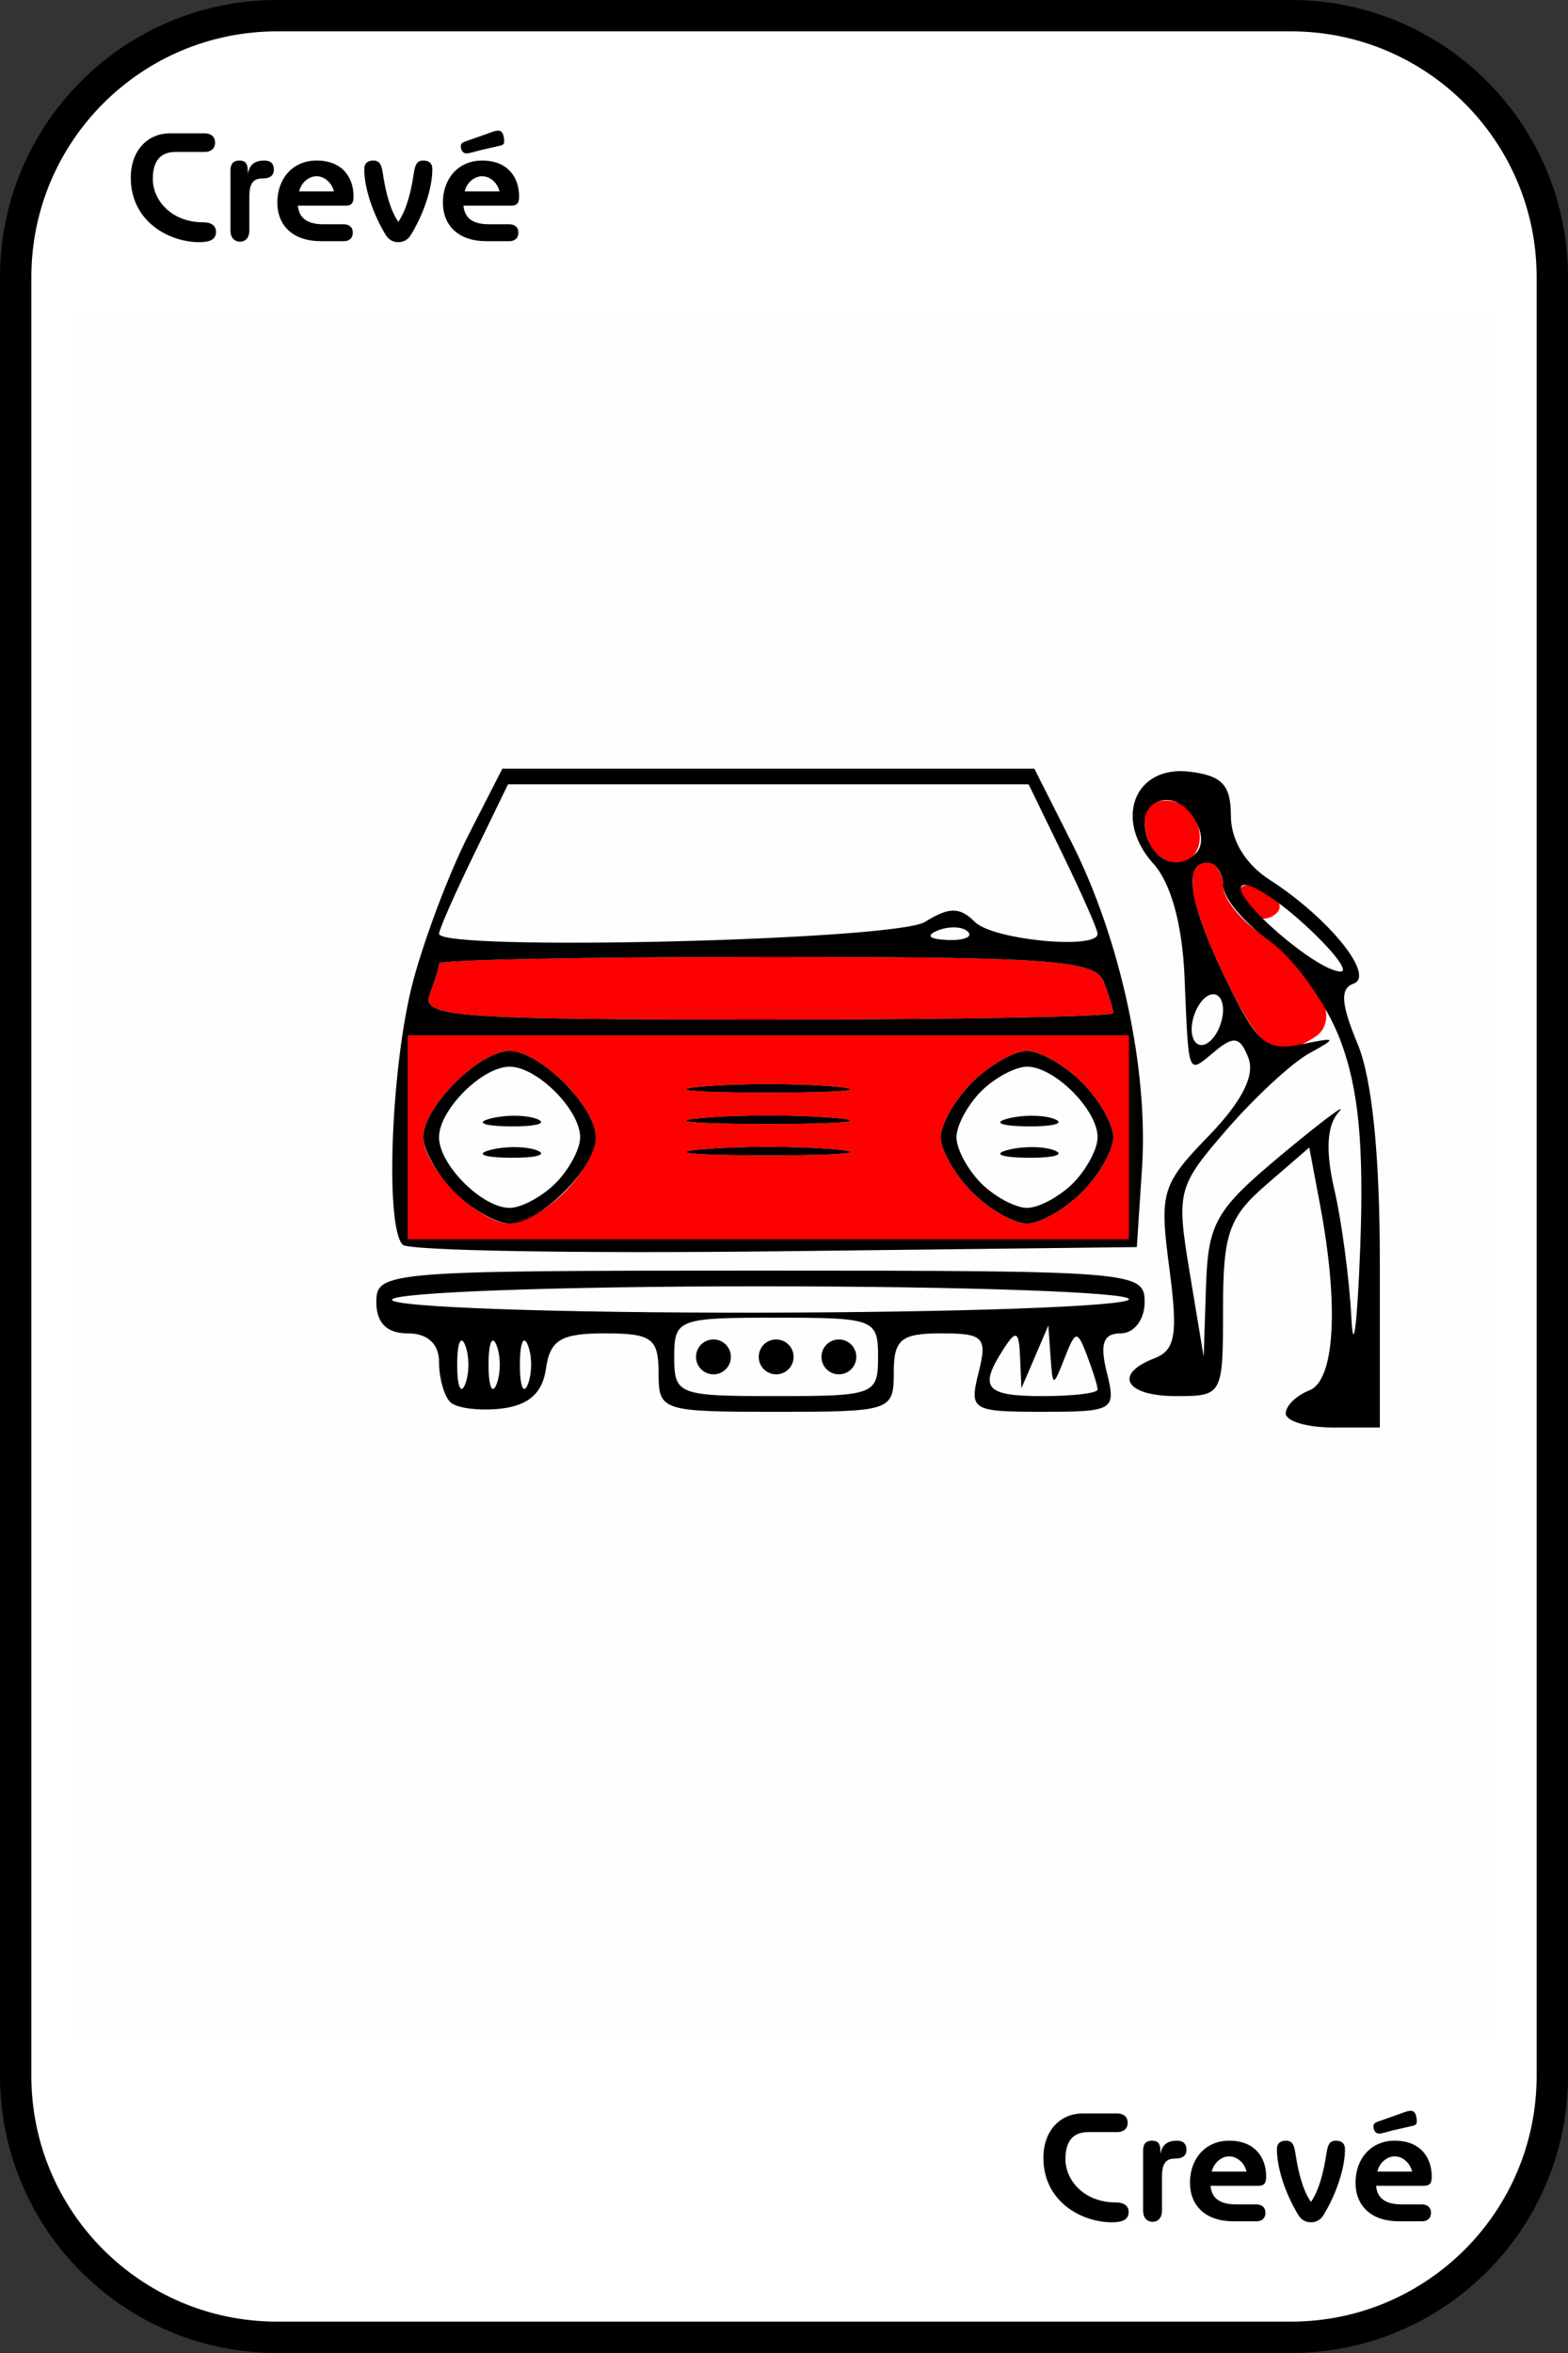 <?xml version="1.0" encoding="UTF-8"?>
<svg xmlns="http://www.w3.org/2000/svg" xmlns:xlink="http://www.w3.org/1999/xlink" width="100pt" height="150pt" viewBox="0 0 100 150" version="1.1">
<rect x="0" y="0" width="100" height="150" fill="#333333" stroke="none"/>
<g id="surface28">
<path style=" stroke:none;fill-rule:nonzero;fill:rgb(100%,100%,100%);fill-opacity:1;" d="M 1 17.668 C 1 8.461 8.461 1 17.668 1 L 82.332 1 C 91.539 1 99 8.461 99 17.668 L 99 132.332 C 99 141.539 91.539 149 82.332 149 L 17.668 149 C 8.461 149 1 141.539 1 132.332 L 1 17.668 "/>
<path style=" stroke:none;fill-rule:nonzero;fill:rgb(99.608%,99.608%,99.608%);fill-opacity:1;" d="M 5 75 L 5 20 L 95 20 L 95 130 L 5 130 Z M 88 80.469 C 88 73.617 87.504 68.746 86.574 66.527 C 85.52 63.996 85.453 63.012 86.324 62.703 C 87.73 62.211 84.746 58.516 81 56.105 C 79.43 55.098 78.5 53.57 78.5 52 C 78.5 50.035 77.93 49.434 75.836 49.191 C 72.34 48.789 71.008 52.246 73.57 55.074 C 74.68 56.305 75.398 58.922 75.543 62.254 C 75.82 68.762 75.707 68.488 77.488 67.012 C 78.695 66.008 79.098 66.09 79.621 67.453 C 80.047 68.566 79.191 70.238 77.078 72.418 C 74.078 75.516 73.934 76.008 74.574 80.836 C 75.133 85.062 74.965 86.074 73.625 86.59 C 70.977 87.605 71.77 89 75 89 C 77.973 89 78 88.949 78 83.453 C 78 78.641 78.367 77.59 80.75 75.527 L 83.5 73.152 L 84.191 76.828 C 85.402 83.25 85.125 88.016 83.5 88.637 C 80.957 89.613 81.84 91 85 91 L 88 91 Z M 86.176 84 C 86.055 81.523 85.566 77.848 85.098 75.828 C 84.527 73.375 84.621 71.738 85.371 70.902 C 85.992 70.211 84.379 71.414 81.781 73.574 C 77.52 77.121 77.051 77.934 76.914 82 L 76.766 86.5 L 75.875 81.133 C 75.012 75.945 75.094 75.633 78.242 72.008 C 80.035 69.941 82.496 67.762 83.711 67.164 C 85.723 66.176 85.977 66.367 86.516 69.289 C 86.844 71.055 86.953 76.102 86.758 80.5 C 86.562 84.898 86.301 86.477 86.176 84 Z M 76 65.617 C 76 64.793 76.449 63.84 77 63.5 C 77.551 63.16 78 63.559 78 64.383 C 78 65.207 77.551 66.16 77 66.5 C 76.449 66.84 76 66.441 76 65.617 Z M 82.5 60 C 81.504 58.898 81.141 58 81.691 58 C 82.238 58 83.504 58.898 84.5 60 C 85.496 61.102 85.859 62 85.309 62 C 84.762 62 83.496 61.102 82.5 60 Z M 34.82 87.25 C 35.078 85.418 35.773 85 38.57 85 C 41.562 85 42 85.32 42 87.5 C 42 89.945 42.168 90 49.5 90 C 56.832 90 57 89.945 57 87.5 C 57 85.387 57.465 85 60.02 85 C 62.738 85 62.977 85.246 62.41 87.5 C 61.809 89.902 61.969 90 66.5 90 C 71.031 90 71.191 89.902 70.59 87.5 C 70.125 85.656 70.359 85 71.48 85 C 72.332 85 73 84.121 73 83 C 73 81.055 72.332 81 48.5 81 C 24.668 81 24 81.055 24 83 C 24 84.332 24.668 85 26 85 C 27.273 85 28 85.668 28 86.832 C 28 89.383 29.012 90.141 31.961 89.797 C 33.719 89.59 34.598 88.805 34.82 87.25 Z M 29.156 87 C 29.156 85.625 29.387 85.062 29.664 85.75 C 29.941 86.438 29.941 87.562 29.664 88.25 C 29.387 88.938 29.156 88.375 29.156 87 Z M 31.156 87 C 31.156 85.625 31.387 85.062 31.664 85.75 C 31.941 86.438 31.941 87.562 31.664 88.25 C 31.387 88.938 31.156 88.375 31.156 87 Z M 33.156 87 C 33.156 85.625 33.387 85.062 33.664 85.75 C 33.941 86.438 33.941 87.562 33.664 88.25 C 33.387 88.938 33.156 88.375 33.156 87 Z M 43 86.5 C 43 84.09 43.234 84 49.5 84 C 55.766 84 56 84.09 56 86.5 C 56 88.91 55.766 89 49.5 89 C 43.234 89 43 88.91 43 86.5 Z M 46.445 85.914 C 46.125 85.395 45.438 85.23 44.914 85.555 C 44.395 85.875 44.23 86.562 44.555 87.086 C 44.875 87.605 45.562 87.77 46.086 87.445 C 46.605 87.125 46.77 86.438 46.445 85.914 Z M 50.445 85.914 C 50.125 85.395 49.438 85.23 48.914 85.555 C 48.395 85.875 48.23 86.562 48.555 87.086 C 48.875 87.605 49.562 87.77 50.086 87.445 C 50.605 87.125 50.77 86.438 50.445 85.914 Z M 54.445 85.914 C 54.125 85.395 53.438 85.23 52.914 85.555 C 52.395 85.875 52.23 86.562 52.555 87.086 C 52.875 87.605 53.562 87.77 54.086 87.445 C 54.605 87.125 54.77 86.438 54.445 85.914 Z M 63.016 88.25 C 63.023 87.836 63.469 86.824 64 86 C 64.805 84.754 64.984 84.836 65.055 86.5 L 65.141 88.5 L 66.859 84.5 L 67 86.5 C 67.137 88.441 67.164 88.445 67.895 86.574 C 68.598 84.785 68.699 84.773 69.324 86.406 C 70.316 88.988 70.301 89 66.5 89 C 64.574 89 63.008 88.664 63.016 88.25 Z M 25 82.859 C 25 82.387 35.574 82 48.5 82 C 61.426 82 72 82.371 72 82.82 C 72 83.273 61.426 83.66 48.5 83.68 C 35.574 83.703 25 83.332 25 82.859 Z M 72.832 74.5 C 73.254 68.203 71.465 59.895 68.363 53.75 L 65.965 49 L 32.039 49 L 29.867 53.25 C 28.672 55.586 27.094 59.75 26.359 62.5 C 24.945 67.785 24.531 78.195 25.684 79.352 C 26.062 79.727 36.75 79.914 49.434 79.77 L 72.5 79.5 Z M 29.57 75.43 C 28.707 74.562 28 73.246 28 72.5 C 28 70.75 30.75 68 32.5 68 C 34.25 68 37 70.75 37 72.5 C 37 74.25 34.25 77 32.5 77 C 31.754 77 30.438 76.293 29.57 75.43 Z M 34.27 73.344 C 33.594 73.07 32.242 73.055 31.27 73.309 C 30.297 73.562 30.852 73.785 32.5 73.805 C 34.148 73.824 34.945 73.617 34.27 73.344 Z M 34.27 71.344 C 33.594 71.07 32.242 71.055 31.27 71.309 C 30.297 71.562 30.852 71.785 32.5 71.805 C 34.148 71.824 34.945 71.617 34.27 71.344 Z M 62.57 75.43 C 61.707 74.562 61 73.246 61 72.5 C 61 71.754 61.707 70.438 62.57 69.57 C 63.438 68.707 64.754 68 65.5 68 C 67.25 68 70 70.75 70 72.5 C 70 74.25 67.25 77 65.5 77 C 64.754 77 63.438 76.293 62.57 75.43 Z M 67.27 73.344 C 66.594 73.07 65.242 73.055 64.27 73.309 C 63.297 73.562 63.852 73.785 65.5 73.805 C 67.148 73.824 67.945 73.617 67.27 73.344 Z M 67.27 71.344 C 66.594 71.07 65.242 71.055 64.27 71.309 C 63.297 71.562 63.852 71.785 65.5 71.805 C 67.148 71.824 67.945 71.617 67.27 71.344 Z M 28 59.527 C 28 59.266 28.988 57.016 30.199 54.527 L 32.398 50 L 65.602 50 L 67.801 54.527 C 69.012 57.016 70 59.266 70 59.527 C 70 60.562 63.32 59.922 62.176 58.773 C 61.207 57.809 60.535 57.809 58.988 58.773 C 57.105 59.949 28 60.656 28 59.527 Z M 59.812 59.316 C 60.535 59.027 61.398 59.062 61.73 59.395 C 62.062 59.727 61.473 59.965 60.418 59.922 C 59.25 59.875 59.016 59.637 59.812 59.316 Z M 59.812 59.316 "/>
<path style=" stroke:none;fill-rule:nonzero;fill:rgb(99.608%,0%,0%);fill-opacity:1;" d="M 26 72.5 L 26 66 L 72 66 L 72 79 L 26 79 Z M 36 76 C 37.102 74.898 38 73.324 38 72.5 C 38 70.562 34.438 67 32.5 67 C 30.562 67 27 70.562 27 72.5 C 27 74.438 30.562 78 32.5 78 C 33.324 78 34.898 77.102 36 76 Z M 69 76 C 70.102 74.898 71 73.324 71 72.5 C 71 71.676 70.102 70.102 69 69 C 67.898 67.898 66.324 67 65.5 67 C 64.676 67 63.102 67.898 62 69 C 60.898 70.102 60 71.676 60 72.5 C 60 73.324 60.898 74.898 62 76 C 63.102 77.102 64.676 78 65.5 78 C 66.324 78 67.898 77.102 69 76 Z M 53.25 73.27 C 50.914 73.059 47.086 73.059 44.75 73.27 C 42.414 73.477 44.324 73.652 49 73.652 C 53.676 73.652 55.586 73.477 53.25 73.27 Z M 53.25 71.27 C 50.914 71.059 47.086 71.059 44.75 71.27 C 42.414 71.477 44.324 71.652 49 71.652 C 53.676 71.652 55.586 71.477 53.25 71.27 Z M 53.25 69.27 C 50.914 69.059 47.086 69.059 44.75 69.27 C 42.414 69.477 44.324 69.652 49 69.652 C 53.676 69.652 55.586 69.477 53.25 69.27 Z M 78.199 62.473 C 75.828 57.59 75.41 55 77 55 C 77.551 55 78 55.664 78 56.477 C 78 57.289 79.145 58.703 80.539 59.617 C 84.051 61.918 85.617 64.992 83.852 66.113 C 81.391 67.672 80.422 67.047 78.199 62.473 Z M 27.395 63.418 C 27.727 62.547 28 61.648 28 61.418 C 28 61.188 37.402 61 48.895 61 C 67.023 61 69.867 61.211 70.395 62.582 C 70.727 63.453 71 64.352 71 64.582 C 71 64.812 61.051 65 48.895 65 C 29.145 65 26.852 64.832 27.395 63.418 Z M 79.469 57.949 C 78.551 56.465 79.281 55.938 80.887 56.93 C 81.746 57.461 81.848 57.977 81.176 58.391 C 80.605 58.742 79.836 58.547 79.469 57.949 Z M 73.668 54.332 C 73.301 53.965 73 53.066 73 52.332 C 73 50.562 75.641 50.617 76.324 52.402 C 77.133 54.508 75.227 55.895 73.668 54.332 Z M 73.668 54.332 "/>
<path style=" stroke:none;fill-rule:nonzero;fill:rgb(0%,0%,0%);fill-opacity:1;" d="M 82 90.105 C 82 89.617 82.676 88.953 83.5 88.637 C 85.125 88.016 85.402 83.25 84.191 76.828 L 83.5 73.152 L 80.75 75.527 C 78.367 77.59 78 78.641 78 83.453 C 78 88.949 77.973 89 75 89 C 71.77 89 70.977 87.605 73.625 86.59 C 74.965 86.074 75.133 85.062 74.574 80.836 C 73.934 76.008 74.078 75.516 77.078 72.418 C 79.191 70.238 80.047 68.566 79.621 67.453 C 79.098 66.09 78.695 66.008 77.488 67.012 C 75.707 68.488 75.82 68.762 75.543 62.254 C 75.398 58.922 74.68 56.305 73.57 55.074 C 71.008 52.246 72.34 48.789 75.836 49.191 C 77.93 49.434 78.5 50.035 78.5 52 C 78.5 53.57 79.43 55.098 81 56.105 C 84.746 58.516 87.73 62.211 86.324 62.703 C 85.453 63.012 85.52 63.996 86.574 66.527 C 87.504 68.746 88 73.617 88 80.469 L 88 91 L 85 91 C 83.352 91 82 90.598 82 90.105 Z M 85.465 66.27 C 84.574 63.934 82.527 61.09 80.922 59.945 C 79.316 58.801 78 57.219 78 56.434 C 78 55.645 77.551 55 77 55 C 75.406 55 75.828 57.594 78.223 62.523 C 80.164 66.52 80.77 67.035 82.973 66.578 C 85.266 66.102 85.316 66.152 83.5 67.148 C 82.398 67.75 80.035 69.938 78.242 72.004 C 75.094 75.633 75.012 75.945 75.875 81.133 L 76.766 86.5 L 76.914 82 C 77.051 77.934 77.52 77.121 81.781 73.574 C 84.379 71.414 85.992 70.211 85.371 70.902 C 84.621 71.738 84.527 73.375 85.098 75.828 C 85.566 77.848 86.055 81.523 86.184 84 C 86.309 86.477 86.562 84.453 86.75 79.504 C 86.992 72.953 86.645 69.359 85.465 66.27 Z M 78 64.383 C 78 63.559 77.551 63.16 77 63.5 C 76.449 63.84 76 64.793 76 65.617 C 76 66.441 76.449 66.84 77 66.5 C 77.551 66.16 78 65.207 78 64.383 Z M 83.156 58.898 C 81.316 57.227 79.531 56.133 79.195 56.473 C 78.492 57.176 83.977 61.926 85.5 61.934 C 86.051 61.938 84.996 60.574 83.156 58.898 Z M 76.266 54.402 C 77.238 53.43 75.902 51 74.395 51 C 73.625 51 73 51.602 73 52.332 C 73 54.547 74.91 55.758 76.266 54.402 Z M 28.711 89.379 C 28.32 88.988 28 87.84 28 86.832 C 28 85.668 27.273 85 26 85 C 24.668 85 24 84.332 24 83 C 24 81.055 24.668 81 48.5 81 C 72.332 81 73 81.055 73 83 C 73 84.121 72.332 85 71.48 85 C 70.359 85 70.125 85.656 70.59 87.5 C 71.191 89.902 71.031 90 66.5 90 C 61.969 90 61.809 89.902 62.41 87.5 C 62.977 85.246 62.738 85 60.02 85 C 57.465 85 57 85.387 57 87.5 C 57 89.945 56.832 90 49.5 90 C 42.168 90 42 89.945 42 87.5 C 42 85.32 41.562 85 38.57 85 C 35.773 85 35.078 85.418 34.82 87.25 C 34.598 88.805 33.719 89.59 31.961 89.797 C 30.566 89.957 29.105 89.77 28.711 89.379 Z M 29.664 85.75 C 29.387 85.062 29.156 85.625 29.156 87 C 29.156 88.375 29.387 88.938 29.664 88.25 C 29.941 87.562 29.941 86.438 29.664 85.75 Z M 31.664 85.75 C 31.387 85.062 31.156 85.625 31.156 87 C 31.156 88.375 31.387 88.938 31.664 88.25 C 31.941 87.562 31.941 86.438 31.664 85.75 Z M 33.664 85.75 C 33.387 85.062 33.156 85.625 33.156 87 C 33.156 88.375 33.387 88.938 33.664 88.25 C 33.941 87.562 33.941 86.438 33.664 85.75 Z M 56 86.5 C 56 84.09 55.766 84 49.5 84 C 43.234 84 43 84.09 43 86.5 C 43 88.91 43.234 89 49.5 89 C 55.766 89 56 88.91 56 86.5 Z M 44.555 87.086 C 44.23 86.562 44.395 85.875 44.914 85.555 C 45.438 85.23 46.125 85.395 46.445 85.914 C 46.77 86.438 46.605 87.125 46.086 87.445 C 45.562 87.77 44.875 87.605 44.555 87.086 Z M 48.555 87.086 C 48.23 86.562 48.395 85.875 48.914 85.555 C 49.438 85.23 50.125 85.395 50.445 85.914 C 50.77 86.438 50.605 87.125 50.086 87.445 C 49.562 87.77 48.875 87.605 48.555 87.086 Z M 52.555 87.086 C 52.23 86.562 52.395 85.875 52.914 85.555 C 53.438 85.23 54.125 85.395 54.445 85.914 C 54.77 86.438 54.605 87.125 54.086 87.445 C 53.562 87.77 52.875 87.605 52.555 87.086 Z M 70 88.582 C 70 88.352 69.695 87.371 69.324 86.406 C 68.699 84.773 68.598 84.785 67.895 86.574 C 67.164 88.445 67.137 88.441 67 86.5 L 66.859 84.5 L 65.141 88.5 L 65.055 86.5 C 64.984 84.836 64.805 84.754 64 86 C 62.398 88.477 62.832 89 66.5 89 C 68.426 89 70 88.812 70 88.582 Z M 72 82.82 C 72 82.371 61.426 82 48.5 82 C 35.574 82 25 82.387 25 82.859 C 25 83.332 35.574 83.703 48.5 83.68 C 61.426 83.66 72 83.273 72 82.82 Z M 25.684 79.352 C 24.531 78.195 24.945 67.785 26.359 62.5 C 27.094 59.75 28.672 55.586 29.867 53.25 L 32.039 49 L 65.965 49 L 68.363 53.75 C 71.465 59.895 73.254 68.203 72.832 74.5 L 72.5 79.5 L 49.434 79.77 C 36.75 79.914 26.062 79.727 25.684 79.352 Z M 72 72.5 L 72 66 L 26 66 L 26 79 L 72 79 Z M 29 76 C 27.898 74.898 27 73.324 27 72.5 C 27 70.562 30.562 67 32.5 67 C 34.438 67 38 70.562 38 72.5 C 38 74.438 34.438 78 32.5 78 C 31.676 78 30.102 77.102 29 76 Z M 35.43 75.43 C 36.293 74.562 37 73.246 37 72.5 C 37 70.75 34.25 68 32.5 68 C 30.75 68 28 70.75 28 72.5 C 28 74.25 30.75 77 32.5 77 C 33.246 77 34.562 76.293 35.43 75.43 Z M 31.27 73.309 C 32.242 73.055 33.594 73.07 34.27 73.344 C 34.945 73.617 34.148 73.824 32.5 73.805 C 30.852 73.785 30.297 73.562 31.27 73.309 Z M 31.27 71.309 C 32.242 71.055 33.594 71.07 34.27 71.344 C 34.945 71.617 34.148 71.824 32.5 71.805 C 30.852 71.785 30.297 71.562 31.27 71.309 Z M 62 76 C 60.898 74.898 60 73.324 60 72.5 C 60 71.676 60.898 70.102 62 69 C 63.102 67.898 64.676 67 65.5 67 C 66.324 67 67.898 67.898 69 69 C 70.102 70.102 71 71.676 71 72.5 C 71 73.324 70.102 74.898 69 76 C 67.898 77.102 66.324 78 65.5 78 C 64.676 78 63.102 77.102 62 76 Z M 68.43 75.43 C 69.293 74.562 70 73.246 70 72.5 C 70 70.75 67.25 68 65.5 68 C 64.754 68 63.438 68.707 62.57 69.57 C 61.707 70.438 61 71.754 61 72.5 C 61 73.246 61.707 74.562 62.57 75.43 C 63.438 76.293 64.754 77 65.5 77 C 66.246 77 67.562 76.293 68.43 75.43 Z M 64.27 73.309 C 65.242 73.055 66.594 73.07 67.27 73.344 C 67.945 73.617 67.148 73.824 65.5 73.805 C 63.852 73.785 63.297 73.562 64.27 73.309 Z M 64.27 71.309 C 65.242 71.055 66.594 71.07 67.27 71.344 C 67.945 71.617 67.148 71.824 65.5 71.805 C 63.852 71.785 63.297 71.562 64.27 71.309 Z M 44.75 73.27 C 47.086 73.059 50.914 73.059 53.25 73.27 C 55.586 73.477 53.676 73.652 49 73.652 C 44.324 73.652 42.414 73.477 44.75 73.27 Z M 44.75 71.27 C 47.086 71.059 50.914 71.059 53.25 71.27 C 55.586 71.477 53.676 71.652 49 71.652 C 44.324 71.652 42.414 71.477 44.75 71.27 Z M 44.75 69.27 C 47.086 69.059 50.914 69.059 53.25 69.27 C 55.586 69.477 53.676 69.652 49 69.652 C 44.324 69.652 42.414 69.477 44.75 69.27 Z M 71 64.582 C 71 64.352 70.727 63.453 70.395 62.582 C 69.867 61.211 67.023 61 48.895 61 C 37.402 61 28 61.188 28 61.418 C 28 61.648 27.727 62.547 27.395 63.418 C 26.852 64.832 29.145 65 48.895 65 C 61.051 65 71 64.812 71 64.582 Z M 58.988 58.773 C 60.535 57.809 61.207 57.809 62.176 58.773 C 63.32 59.922 70 60.562 70 59.527 C 70 59.266 69.012 57.016 67.801 54.527 L 65.602 50 L 32.398 50 L 30.199 54.527 C 28.988 57.016 28 59.266 28 59.527 C 28 60.656 57.105 59.949 58.988 58.773 Z M 61.73 59.395 C 61.398 59.062 60.535 59.027 59.812 59.316 C 59.016 59.637 59.25 59.875 60.418 59.922 C 61.473 59.965 62.062 59.727 61.73 59.395 Z M 61.73 59.395 "/>
<path style="fill:none;stroke-width:2;stroke-linecap:butt;stroke-linejoin:miter;stroke:rgb(0%,0%,0%);stroke-opacity:1;stroke-miterlimit:10;" d="M 1 17.668 C 1 8.461 8.461 1 17.668 1 L 82.332 1 C 91.539 1 99 8.461 99 17.668 L 99 132.332 C 99 141.539 91.539 149 82.332 149 L 17.668 149 C 8.461 149 1 141.539 1 132.332 L 1 17.668 "/>
<path style=" stroke:none;fill-rule:nonzero;fill:rgb(0%,0%,0%);fill-opacity:1;" d="M 13.059 9.688 C 13.418 9.688 13.715 9.5 13.715 9.094 C 13.715 8.688 13.418 8.5 13.059 8.5 L 10.84 8.5 C 9.402 8.5 8.34 9.609 8.34 11.328 C 8.34 14.109 10.762 15.438 12.715 15.438 C 13.418 15.438 13.777 15.25 13.777 14.781 C 13.777 14.438 13.543 14.172 12.965 14.172 C 10.855 14.172 9.746 12.688 9.746 11.422 C 9.746 10.391 10.121 9.688 11.199 9.688 Z M 14.699 14.719 C 14.699 15.109 14.918 15.406 15.309 15.406 C 15.684 15.406 15.902 15.109 15.902 14.719 L 15.902 12.531 C 15.902 11.609 16.199 11.375 16.777 11.375 C 17.215 11.375 17.465 11.188 17.465 10.812 C 17.465 10.469 17.293 10.234 16.855 10.234 C 16.293 10.234 15.918 10.469 15.824 11.031 L 15.809 11.031 L 15.793 10.719 C 15.746 10.266 15.465 10.234 15.246 10.234 C 14.902 10.234 14.699 10.438 14.699 10.844 Z M 21.922 15.375 C 22.25 15.375 22.5 15.203 22.5 14.828 C 22.5 14.469 22.25 14.297 21.922 14.297 L 20.641 14.297 C 19.797 14.297 19.078 14.047 19 13.109 L 22.062 13.109 C 22.484 13.109 22.547 12.859 22.547 12.516 C 22.547 11.344 21.859 10.234 20.188 10.234 C 18.656 10.234 17.688 11.406 17.688 12.906 C 17.688 14.391 18.688 15.375 20.469 15.375 Z M 19.078 12.203 C 19.219 11.609 19.719 11.234 20.188 11.234 C 20.656 11.234 21.156 11.609 21.297 12.203 Z M 25.402 14.141 C 24.871 13.375 24.59 12.188 24.434 11.172 C 24.34 10.531 24.246 10.234 23.809 10.234 C 23.418 10.234 23.23 10.438 23.23 10.781 C 23.23 11.953 23.762 13.609 24.605 14.984 C 24.824 15.328 25.121 15.438 25.402 15.438 C 25.684 15.438 25.98 15.328 26.199 14.984 C 27.043 13.609 27.574 11.953 27.574 10.781 C 27.574 10.438 27.387 10.234 26.996 10.234 C 26.559 10.234 26.465 10.531 26.371 11.172 C 26.215 12.188 25.934 13.375 25.402 14.141 Z M 32.48 15.375 C 32.809 15.375 33.059 15.203 33.059 14.828 C 33.059 14.469 32.809 14.297 32.48 14.297 L 31.199 14.297 C 30.355 14.297 29.637 14.047 29.559 13.109 L 32.621 13.109 C 33.043 13.109 33.105 12.859 33.105 12.516 C 33.105 11.344 32.418 10.234 30.746 10.234 C 29.215 10.234 28.246 11.406 28.246 12.906 C 28.246 14.391 29.246 15.375 31.027 15.375 Z M 29.637 12.203 C 29.777 11.609 30.277 11.234 30.746 11.234 C 31.215 11.234 31.715 11.609 31.855 12.203 Z M 29.637 9.031 C 29.48 9.094 29.387 9.188 29.387 9.297 C 29.387 9.562 29.512 9.781 29.746 9.781 C 29.918 9.781 30.277 9.672 30.621 9.578 L 31.918 9.281 C 32.121 9.234 32.168 9.141 32.152 8.938 C 32.137 8.688 32.074 8.328 31.777 8.328 C 31.574 8.328 31.355 8.422 31.105 8.516 Z M 33.461 15.375 "/>
<path style=" stroke:none;fill-rule:nonzero;fill:rgb(0%,0%,0%);fill-opacity:1;" d="M 71.262 135.918 C 71.621 135.918 71.918 135.73 71.918 135.324 C 71.918 134.918 71.621 134.73 71.262 134.73 L 69.043 134.73 C 67.605 134.73 66.543 135.84 66.543 137.559 C 66.543 140.34 68.965 141.668 70.918 141.668 C 71.621 141.668 71.98 141.48 71.98 141.012 C 71.98 140.668 71.746 140.402 71.168 140.402 C 69.059 140.402 67.949 138.918 67.949 137.652 C 67.949 136.621 68.324 135.918 69.402 135.918 Z M 72.902 140.949 C 72.902 141.34 73.121 141.637 73.512 141.637 C 73.887 141.637 74.105 141.34 74.105 140.949 L 74.105 138.762 C 74.105 137.84 74.402 137.605 74.98 137.605 C 75.418 137.605 75.668 137.418 75.668 137.043 C 75.668 136.699 75.496 136.465 75.059 136.465 C 74.496 136.465 74.121 136.699 74.027 137.262 L 74.012 137.262 L 73.996 136.949 C 73.949 136.496 73.668 136.465 73.449 136.465 C 73.105 136.465 72.902 136.668 72.902 137.074 Z M 80.125 141.605 C 80.453 141.605 80.703 141.434 80.703 141.059 C 80.703 140.699 80.453 140.527 80.125 140.527 L 78.844 140.527 C 78 140.527 77.281 140.277 77.203 139.34 L 80.266 139.34 C 80.688 139.34 80.75 139.09 80.75 138.746 C 80.75 137.574 80.062 136.465 78.391 136.465 C 76.859 136.465 75.891 137.637 75.891 139.137 C 75.891 140.621 76.891 141.605 78.672 141.605 Z M 77.281 138.434 C 77.422 137.84 77.922 137.465 78.391 137.465 C 78.859 137.465 79.359 137.84 79.5 138.434 Z M 83.605 140.371 C 83.074 139.605 82.793 138.418 82.637 137.402 C 82.543 136.762 82.449 136.465 82.012 136.465 C 81.621 136.465 81.434 136.668 81.434 137.012 C 81.434 138.184 81.965 139.84 82.809 141.215 C 83.027 141.559 83.324 141.668 83.605 141.668 C 83.887 141.668 84.184 141.559 84.402 141.215 C 85.246 139.84 85.777 138.184 85.777 137.012 C 85.777 136.668 85.59 136.465 85.199 136.465 C 84.762 136.465 84.668 136.762 84.574 137.402 C 84.418 138.418 84.137 139.605 83.605 140.371 Z M 90.684 141.605 C 91.012 141.605 91.262 141.434 91.262 141.059 C 91.262 140.699 91.012 140.527 90.684 140.527 L 89.402 140.527 C 88.559 140.527 87.84 140.277 87.762 139.34 L 90.824 139.34 C 91.246 139.34 91.309 139.09 91.309 138.746 C 91.309 137.574 90.621 136.465 88.949 136.465 C 87.418 136.465 86.449 137.637 86.449 139.137 C 86.449 140.621 87.449 141.605 89.23 141.605 Z M 87.84 138.434 C 87.98 137.84 88.48 137.465 88.949 137.465 C 89.418 137.465 89.918 137.84 90.059 138.434 Z M 87.84 135.262 C 87.684 135.324 87.59 135.418 87.59 135.527 C 87.59 135.793 87.715 136.012 87.949 136.012 C 88.121 136.012 88.48 135.902 88.824 135.809 L 90.121 135.512 C 90.324 135.465 90.371 135.371 90.355 135.168 C 90.34 134.918 90.277 134.559 89.98 134.559 C 89.777 134.559 89.559 134.652 89.309 134.746 Z M 91.664 141.605 "/>
</g>
</svg>
